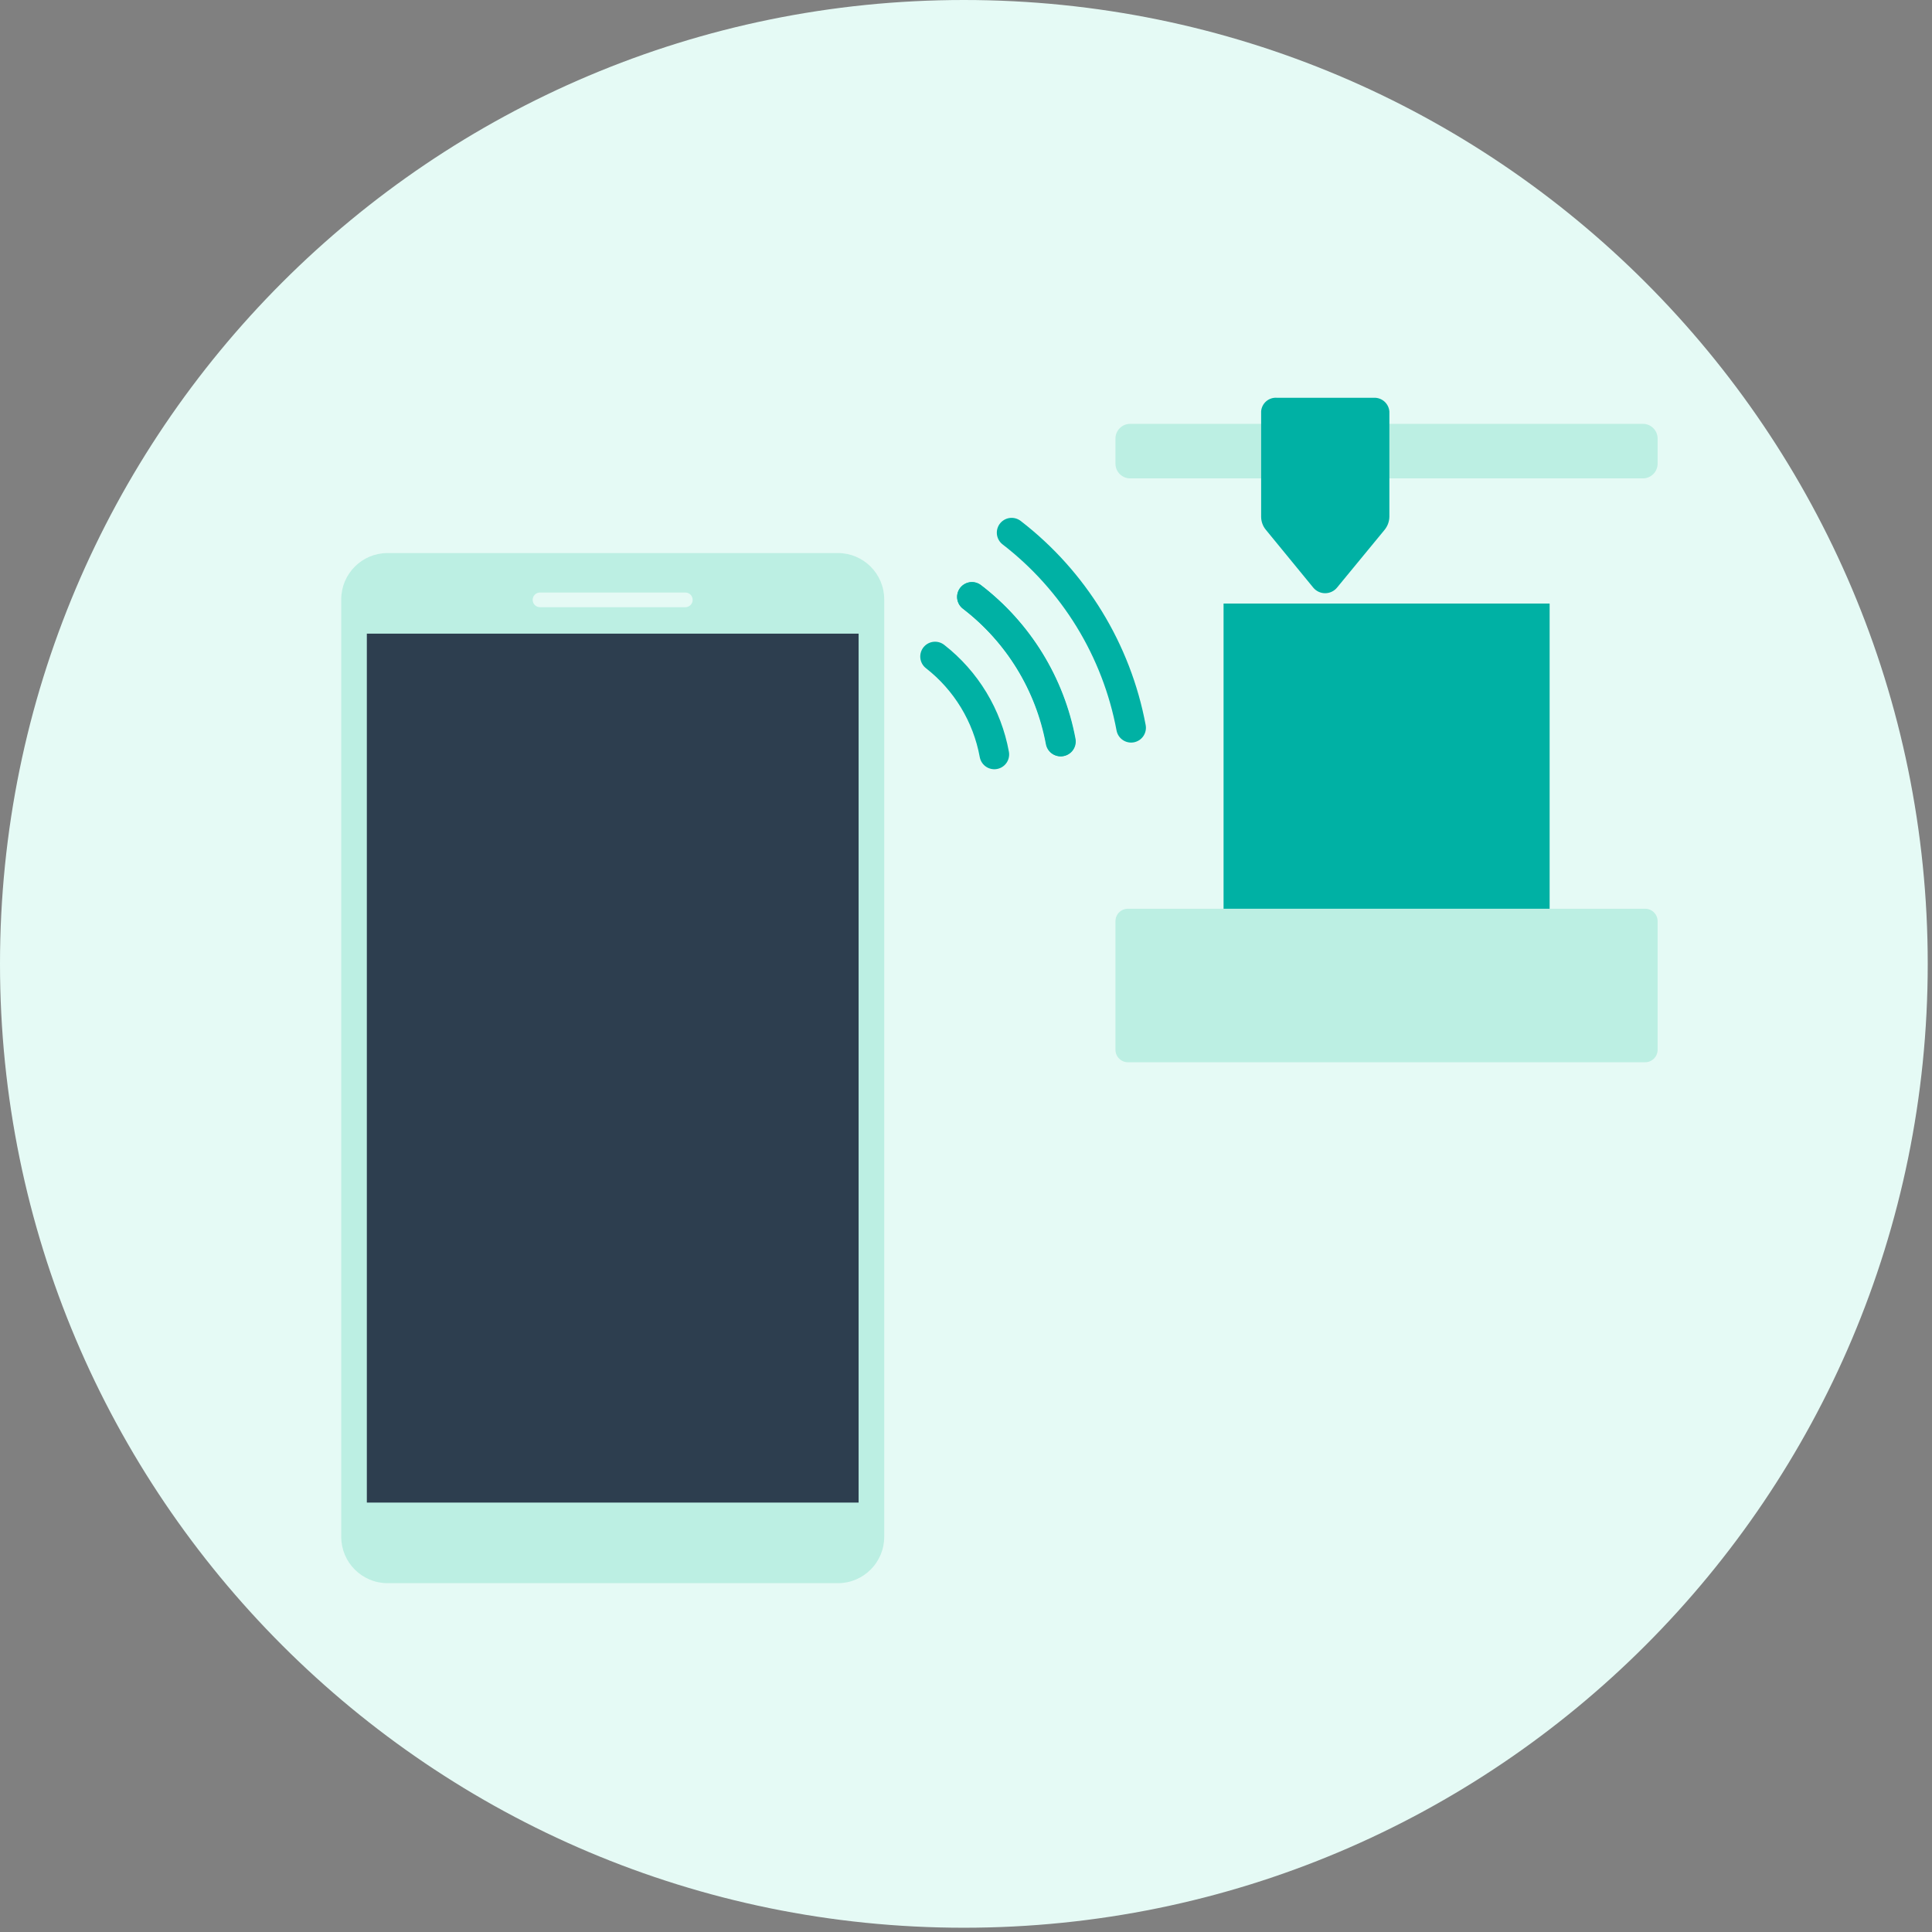 <svg width="163" height="163" viewBox="0 0 163 163" fill="none" xmlns="http://www.w3.org/2000/svg">
<rect x="0" y="0" width="163" height="163" fill="#808080" stroke="none"/>
<g clip-path="url(#clip0_183_57)">
<path d="M81.32 162.64C126.232 162.64 162.64 126.232 162.64 81.32C162.64 36.408 126.232 0 81.32 0C36.408 0 0 36.408 0 81.32C0 126.232 36.408 162.64 81.32 162.64Z" fill="#E5FAF5"/>
<path d="M138.8 76.67H95.16C94.58 76.67 94.11 77.14 94.11 77.72V88.57C94.11 89.15 94.58 89.62 95.16 89.62H138.8C139.38 89.62 139.85 89.15 139.85 88.57V77.72C139.85 77.14 139.38 76.67 138.8 76.67Z" fill="#BCEFE3"/>
<path d="M138.61 35.76H95.35C94.665 35.76 94.11 36.315 94.11 37V39.12C94.11 39.805 94.665 40.36 95.35 40.36H138.61C139.295 40.36 139.85 39.805 139.85 39.12V37C139.85 36.315 139.295 35.76 138.61 35.76Z" fill="#BCEFE3"/>
<path d="M106.4 34.7V43.61C106.404 44.008 106.545 44.394 106.8 44.7L110.8 49.58C110.922 49.727 111.075 49.845 111.248 49.926C111.421 50.007 111.609 50.049 111.8 50.049C111.991 50.049 112.18 50.007 112.352 49.926C112.525 49.845 112.678 49.727 112.8 49.58L116.8 44.72C117.068 44.4 117.216 43.997 117.22 43.58V34.72C117.194 34.391 117.041 34.085 116.792 33.868C116.543 33.651 116.219 33.541 115.89 33.56H107.73C107.403 33.535 107.079 33.641 106.829 33.855C106.58 34.069 106.426 34.373 106.4 34.7Z" fill="#00B1A4"/>
<path d="M130.74 50.92H103.23V76.67H130.74V50.92Z" fill="#00B1A4"/>
<path d="M85.35 44.94C90.618 49.002 94.206 54.861 95.43 61.4" stroke="#00B1A4" stroke-width="2.5" stroke-miterlimit="10" stroke-linecap="round"/>
<path d="M82 50.36C85.909 53.367 88.569 57.711 89.47 62.56" stroke="#00B1A4" stroke-width="2.5" stroke-miterlimit="10" stroke-linecap="round"/>
<path d="M89.51 62.56C88.599 57.706 85.924 53.36 82 50.36" stroke="#00B1A4" stroke-width="2.5" stroke-miterlimit="10" stroke-linecap="round"/>
<path d="M83.89 63.65C83.293 60.377 81.514 57.437 78.89 55.39" stroke="#00B1A4" stroke-width="2.5" stroke-miterlimit="10" stroke-linecap="round"/>
<path d="M70.69 46.66H32.7C30.541 46.66 28.79 48.411 28.79 50.57V129.66C28.79 131.819 30.541 133.57 32.7 133.57H70.69C72.849 133.57 74.6 131.819 74.6 129.66V50.57C74.6 48.411 72.849 46.66 70.69 46.66Z" fill="#BCEFE3"/>
<path d="M72.44 53.46H30.95V126.77H72.44V53.46Z" fill="#2D3E4F"/>
<path d="M57.82 49.99H45.56C45.218 49.99 44.94 50.268 44.94 50.61C44.94 50.952 45.218 51.23 45.56 51.23H57.82C58.162 51.23 58.44 50.952 58.44 50.61C58.44 50.268 58.162 49.99 57.82 49.99Z" fill="#E5FAF5"/>
</g>
<defs>
<clipPath id="clip0_183_57">
<rect width="162.63" height="162.63" fill="white"/>
</clipPath>
</defs>
</svg>

